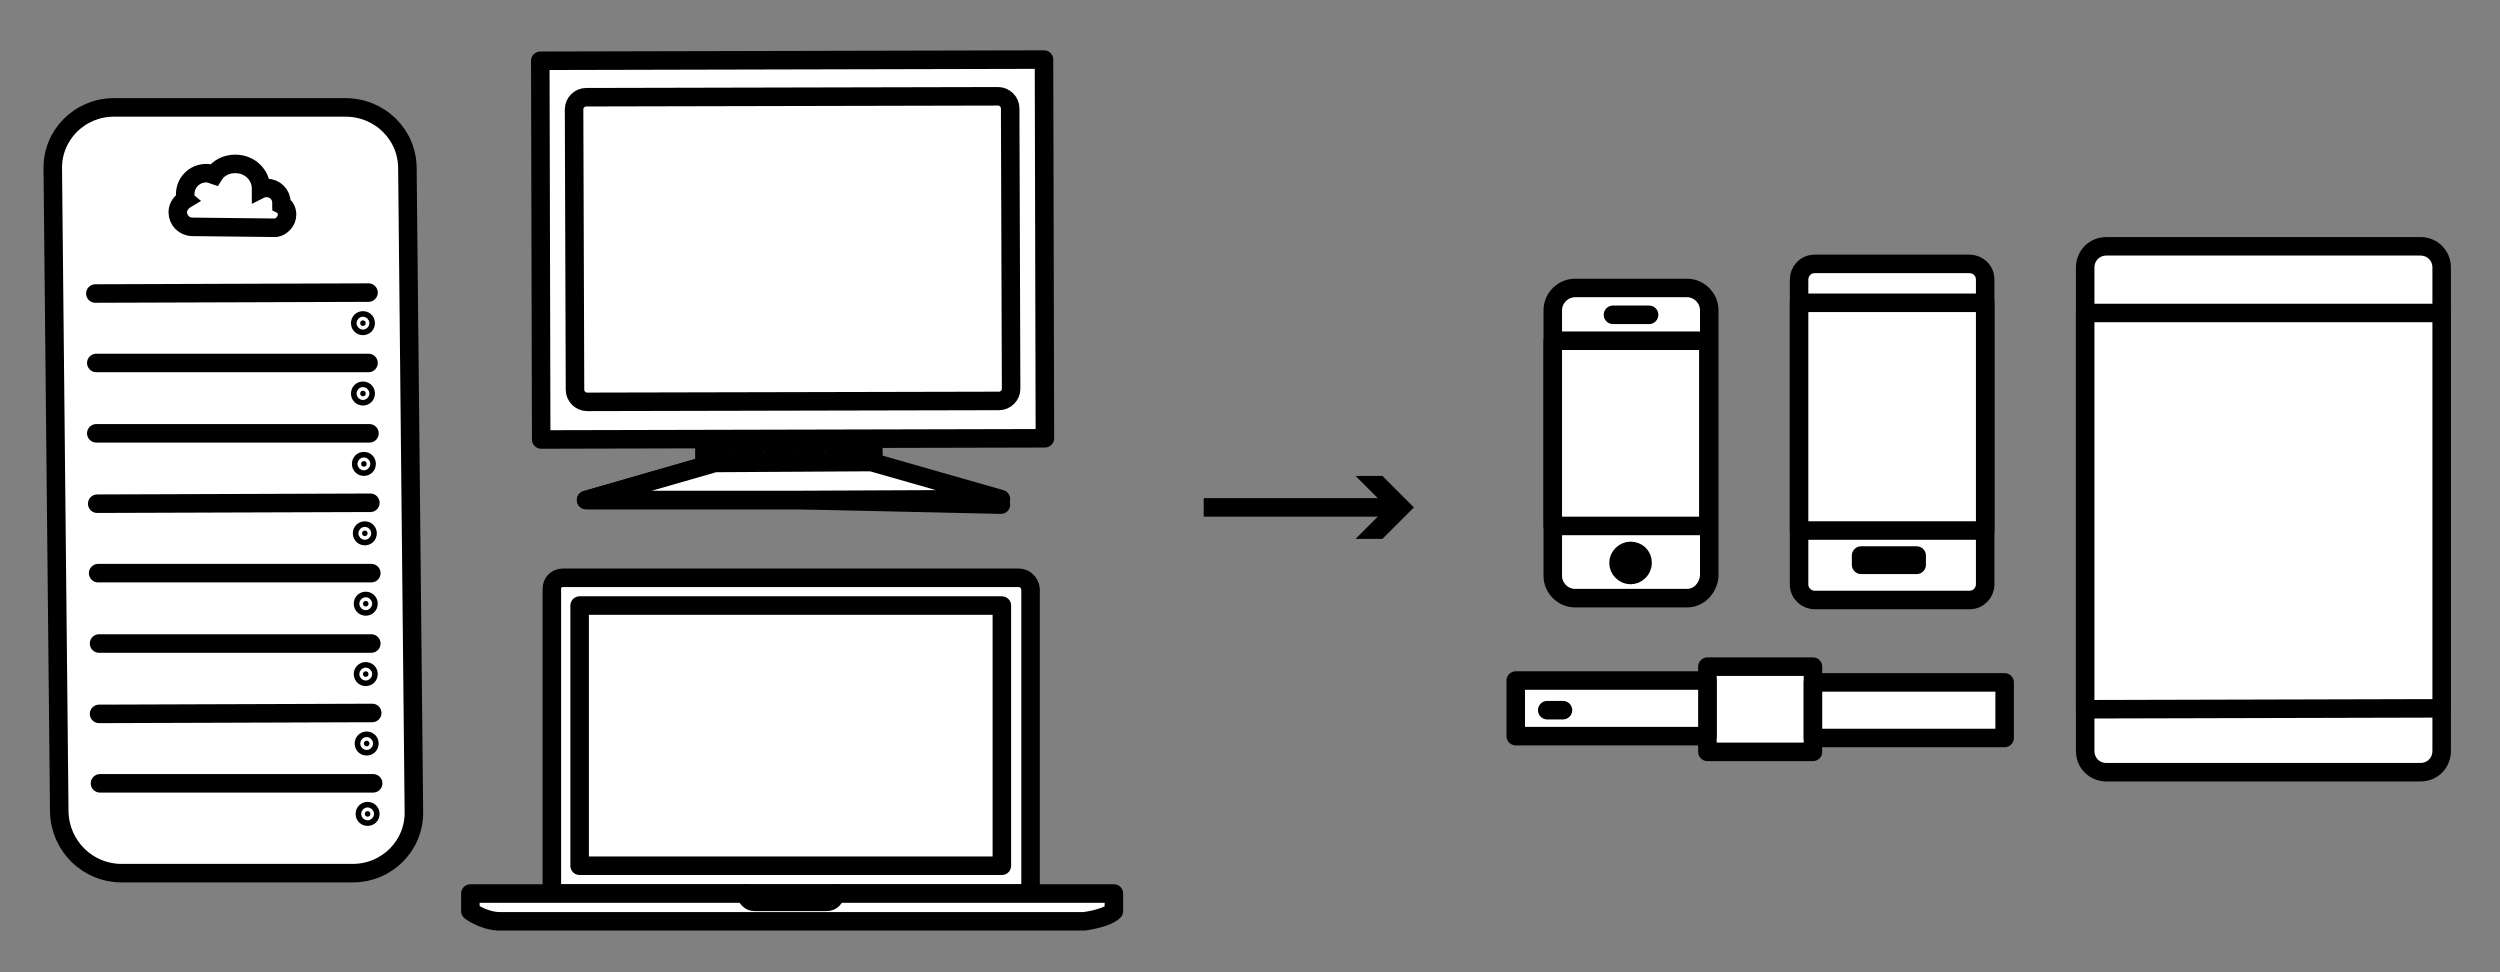 <?xml version="1.0" encoding="utf-8"?>
<!-- Generator: Adobe Illustrator 18.0.0, SVG Export Plug-In . SVG Version: 6.00 Build 0)  -->
<!DOCTYPE svg PUBLIC "-//W3C//DTD SVG 1.1//EN" "http://www.w3.org/Graphics/SVG/1.1/DTD/svg11.dtd">
<svg version="1.1" id="Layer_1" xmlns="http://www.w3.org/2000/svg" xmlns:xlink="http://www.w3.org/1999/xlink" x="0px" y="0px"
	 viewBox="0 0 270 105" enable-background="new 0 0 270 105" xml:space="preserve">
<rect x="0" y="0" width="270" height="105" fill="#808080" stroke="none"/>
<g>
	<g>
		<g>
			<path fill="#FFFFFF" d="M261.4,26.6c1.3,0,2.3,1,2.3,2.3l0,52.2c0,1.3-1,2.3-2.3,2.3l-33.9,0c-1.3,0-2.3-1-2.3-2.3l0-52.2
				c0-1.3,1-2.3,2.3-2.3L261.4,26.6z"/>
			<path fill="none" stroke="#000000" stroke-width="2" stroke-linecap="round" stroke-linejoin="round" stroke-miterlimit="10" d="
				M261.4,26.6c1.3,0,2.3,1,2.3,2.3l0,52.2c0,1.3-1,2.3-2.3,2.3l-33.9,0c-1.3,0-2.3-1-2.3-2.3l0-52.2c0-1.3,1-2.3,2.3-2.3
				L261.4,26.6z"/>
		</g>
		<g>
			<polygon fill="#FFFFFF" points="263.7,76.5 225.2,76.6 225.2,33.8 263.7,33.8 			"/>
			
				<polygon fill="none" stroke="#000000" stroke-width="2" stroke-linecap="round" stroke-linejoin="round" stroke-miterlimit="10" points="
				263.7,76.5 225.2,76.6 225.2,33.8 263.7,33.8 			"/>
		</g>
	</g>
	<g>
		<g>
			<g>
				<path fill="#FFFFFF" d="M214.4,63.1c0,0.9-0.7,1.7-1.7,1.7l-16.7,0c-0.9,0-1.7-0.7-1.7-1.7l0-32.9c0-0.9,0.7-1.7,1.7-1.7l16.7,0
					c0.9,0,1.7,0.7,1.7,1.7L214.4,63.1z"/>
				
					<path fill="none" stroke="#000000" stroke-width="2" stroke-linecap="round" stroke-linejoin="round" stroke-miterlimit="10" d="
					M214.4,63.1c0,0.9-0.7,1.7-1.7,1.7l-16.7,0c-0.9,0-1.7-0.7-1.7-1.7l0-32.9c0-0.9,0.7-1.7,1.7-1.7l16.7,0c0.9,0,1.7,0.7,1.7,1.7
					L214.4,63.1z"/>
			</g>
			<g>
				<rect x="194.3" y="32.7" fill="#FFFFFF" width="20.1" height="24.6"/>
				
					<rect x="194.3" y="32.7" fill="none" stroke="#000000" stroke-width="2" stroke-linecap="round" stroke-linejoin="round" stroke-miterlimit="10" width="20.1" height="24.6"/>
			</g>
		</g>
		
			<rect x="201" y="60" fill="#FFFFFF" stroke="#000000" stroke-width="2" stroke-linecap="round" stroke-linejoin="round" stroke-miterlimit="10" width="6" height="1"/>
		<g>
			
				<path fill="#FFFFFF" stroke="#000000" stroke-width="2" stroke-linecap="round" stroke-linejoin="round" stroke-miterlimit="10" d="
				M182.2,64.6h-12.1c-1.3,0-2.4-1.1-2.4-2.4V33.5c0-1.3,1.1-2.4,2.4-2.4h12.1c1.3,0,2.4,1.1,2.4,2.4v28.7
				C184.5,63.5,183.5,64.6,182.2,64.6"/>
			<path stroke="#000000" stroke-width="2" stroke-linecap="round" stroke-linejoin="round" stroke-miterlimit="10" d="M176.1,59.5
				c-0.7,0-1.3,0.6-1.3,1.3c0,0.7,0.6,1.3,1.3,1.3c0.7,0,1.3-0.6,1.3-1.3C177.4,60,176.8,59.5,176.1,59.5"/>
			
				<path fill="#FFFFFF" stroke="#000000" stroke-width="2" stroke-linecap="round" stroke-linejoin="round" stroke-miterlimit="10" d="
				M184.5,56.8h-16.8V36.8h16.8V56.8"/>
			
				<line fill="none" stroke="#000000" stroke-width="2" stroke-linecap="round" stroke-linejoin="round" stroke-miterlimit="10" x1="174.2" y1="34" x2="178.1" y2="34"/>
		</g>
		<g>
			
				<rect x="184.4" y="72" fill="#FFFFFF" stroke="#000000" stroke-width="2" stroke-linecap="round" stroke-linejoin="round" stroke-miterlimit="10" width="11.4" height="9.2"/>
			
				<rect x="163.7" y="73.5" fill="#FFFFFF" stroke="#000000" stroke-width="2" stroke-linecap="round" stroke-linejoin="round" stroke-miterlimit="10" width="20.7" height="6"/>
			
				<rect x="195.8" y="73.7" fill="#FFFFFF" stroke="#000000" stroke-width="2" stroke-linecap="round" stroke-linejoin="round" stroke-miterlimit="10" width="20.7" height="6"/>
		</g>
		
			<line fill="none" stroke="#000000" stroke-width="2" stroke-linecap="round" stroke-linejoin="round" stroke-miterlimit="10" x1="167.1" y1="76.7" x2="168.8" y2="76.7"/>
		
			<rect x="213.1" y="76.7" fill="none" stroke="#000000" stroke-width="2" stroke-linecap="round" stroke-linejoin="round" stroke-miterlimit="10" width="0" height="0"/>
		
			<rect x="209.9" y="76.7" fill="none" stroke="#000000" stroke-width="2" stroke-linecap="round" stroke-linejoin="round" stroke-miterlimit="10" width="0" height="0"/>
	</g>
</g>
<g>
	<g>
		<path fill="#FFFFFF" stroke="#000000" stroke-width="2" stroke-miterlimit="10" d="M13.1,94.3l25,0c3.7,0,6.7-3,6.6-6.7L44,18.2
			c0-3.7-3-6.6-6.7-6.6l-25,0c-3.7,0-6.7,3-6.6,6.7l0.7,69.4C6.5,91.4,9.5,94.3,13.1,94.3z"/>
		<g>
			
				<line fill="none" stroke="#000000" stroke-width="2" stroke-linecap="round" stroke-miterlimit="10" x1="10.8" y1="84.6" x2="40.3" y2="84.6"/>
		</g>
		<circle stroke="#000000" stroke-width="2" stroke-miterlimit="10" cx="39.7" cy="87.9" r="0.3"/>
		<g>
			
				<line fill="none" stroke="#000000" stroke-width="2" stroke-linecap="round" stroke-miterlimit="10" x1="10.7" y1="77.1" x2="40.2" y2="77"/>
		</g>
		<circle stroke="#000000" stroke-width="2" stroke-miterlimit="10" cx="39.6" cy="80.3" r="0.3"/>
		<g>
			
				<line fill="none" stroke="#000000" stroke-width="2" stroke-linecap="round" stroke-miterlimit="10" x1="10.7" y1="69.5" x2="40.1" y2="69.5"/>
		</g>
		<circle stroke="#000000" stroke-width="2" stroke-miterlimit="10" cx="39.5" cy="72.8" r="0.3"/>
		<g>
			
				<line fill="none" stroke="#000000" stroke-width="2" stroke-linecap="round" stroke-miterlimit="10" x1="10.6" y1="61.9" x2="40.1" y2="61.9"/>
		</g>
		<circle stroke="#000000" stroke-width="2" stroke-miterlimit="10" cx="39.5" cy="65.2" r="0.3"/>
		<g>
			
				<line fill="none" stroke="#000000" stroke-width="2" stroke-linecap="round" stroke-miterlimit="10" x1="10.5" y1="54.4" x2="40" y2="54.3"/>
		</g>
		<circle stroke="#000000" stroke-width="2" stroke-miterlimit="10" cx="39.4" cy="57.6" r="0.3"/>
		<g>
			
				<line fill="none" stroke="#000000" stroke-width="2" stroke-linecap="round" stroke-miterlimit="10" x1="10.4" y1="46.8" x2="39.9" y2="46.8"/>
		</g>
		<circle stroke="#000000" stroke-width="2" stroke-miterlimit="10" cx="39.3" cy="50.1" r="0.3"/>
		<g>
			
				<line fill="none" stroke="#000000" stroke-width="2" stroke-linecap="round" stroke-miterlimit="10" x1="10.4" y1="39.2" x2="39.8" y2="39.2"/>
		</g>
		<circle stroke="#000000" stroke-width="2" stroke-miterlimit="10" cx="39.2" cy="42.5" r="0.3"/>
		<g>
			
				<line fill="none" stroke="#000000" stroke-width="2" stroke-linecap="round" stroke-miterlimit="10" x1="10.3" y1="31.7" x2="39.8" y2="31.6"/>
		</g>
		<circle stroke="#000000" stroke-width="2" stroke-miterlimit="10" cx="39.2" cy="34.9" r="0.3"/>
	</g>
	<path fill="none" stroke="#000000" stroke-width="2" stroke-miterlimit="10" d="M31,23.2c0-0.5-0.2-0.9-0.6-1.1c0-0.1,0-0.1,0-0.2
		c0-0.9-0.7-1.6-1.6-1.6c-0.2,0-0.4,0-0.6,0.1c0-1.5-1.2-2.7-2.8-2.7c-0.9,0-1.8,0.4-2.3,1.2c-0.3-0.1-0.5-0.2-0.8-0.2
		c-1.3,0-2.3,1-2.3,2.3c0,0.2,0,0.4,0.1,0.5c-0.5,0.3-0.9,0.8-0.9,1.4c0,0.9,0.7,1.6,1.6,1.6l9,0.1l0,0C30.4,24.5,31,23.9,31,23.2z"
		/>
</g>
<g>
	<g>
		<g>
			
				<path fill="#FFFFFF" stroke="#000000" stroke-width="2" stroke-linecap="round" stroke-linejoin="round" stroke-miterlimit="10" d="
				M110,62.4H60.8c-0.7,0-1.2,0.5-1.2,1.2v32.9h51.7V63.6C111.2,62.9,110.7,62.4,110,62.4"/>
			
				<polyline fill="#FFFFFF" stroke="#000000" stroke-width="2" stroke-linecap="round" stroke-linejoin="round" stroke-miterlimit="10" points="
				108.2,93.5 62.6,93.5 62.6,65.4 108.2,65.4 108.2,93.5 			"/>
			
				<path fill="#FFFFFF" stroke="#000000" stroke-width="2" stroke-linecap="round" stroke-linejoin="round" stroke-miterlimit="10" d="
				M120.3,96.5H50.8v1.9h0c0,0,1.3,1,3,1.1h63.3c0,0,2.4-0.3,3.2-1.1h0V96.5z"/>
			<path stroke="#000000" stroke-width="2" stroke-linecap="round" stroke-linejoin="round" stroke-miterlimit="10" d="M90.2,96.5
				L90.2,96.5c0,0.5-0.4,0.9-0.9,0.9h-7.8c-0.5,0-0.9-0.4-0.9-0.9"/>
		</g>
	</g>
	<g>
		<g>
			
				<rect x="58.4" y="6.5" transform="matrix(1 -2.377750e-03 2.377750e-03 1 -6.376290e-02 0.203)" fill="#FFFFFF" stroke="#000000" stroke-width="2" stroke-linecap="round" stroke-linejoin="round" stroke-miterlimit="10" width="54.4" height="40.9"/>
			
				<polygon fill="#FFFFFF" stroke="#000000" stroke-width="2" stroke-linecap="round" stroke-linejoin="round" stroke-miterlimit="10" points="
				94.3,51 94.3,48.4 76.1,48.2 76.1,50.1 91.3,50 77.2,50 63.3,54 85.7,54 108.1,54.5 94.1,51 			"/>
			<g>
				<path fill="#FFFFFF" d="M109.2,42c0,0.7-0.6,1.3-1.3,1.3l-44.5,0.1c-0.7,0-1.3-0.6-1.3-1.3L62,11.8c0-0.7,0.6-1.3,1.3-1.3
					l44.5-0.1c0.7,0,1.3,0.6,1.3,1.3L109.2,42z"/>
				
					<path fill="none" stroke="#000000" stroke-width="2" stroke-linecap="round" stroke-linejoin="round" stroke-miterlimit="10" d="
					M109.2,42c0,0.7-0.6,1.3-1.3,1.3l-44.5,0.1c-0.7,0-1.3-0.6-1.3-1.3L62,11.8c0-0.7,0.6-1.3,1.3-1.3l44.5-0.1
					c0.7,0,1.3,0.6,1.3,1.3L109.2,42z"/>
			</g>
			
				<rect x="76.1" y="47.9" transform="matrix(1 -2.171166e-03 2.171166e-03 1 -0.106 0.185)" fill="#FFFFFF" stroke="#000000" stroke-width="2" stroke-linecap="round" stroke-linejoin="round" stroke-miterlimit="10" width="18.2" height="2"/>
			
				<polygon fill="#FFFFFF" stroke="#000000" stroke-width="2" stroke-linecap="round" stroke-linejoin="round" stroke-miterlimit="10" points="
				94.1,49.9 108.1,53.9 85.7,54 63.3,54 77.2,50 			"/>
		</g>
	</g>
</g>
<g>
	<g>
		<line fill="none" stroke="#000000" stroke-width="2" stroke-linejoin="bevel" x1="130" y1="54.8" x2="150.4" y2="54.8"/>
		<g>
			<polygon points="146.4,58.2 149.8,54.8 146.4,51.4 149.3,51.4 152.7,54.8 149.3,58.2 			"/>
		</g>
	</g>
</g>
</svg>
